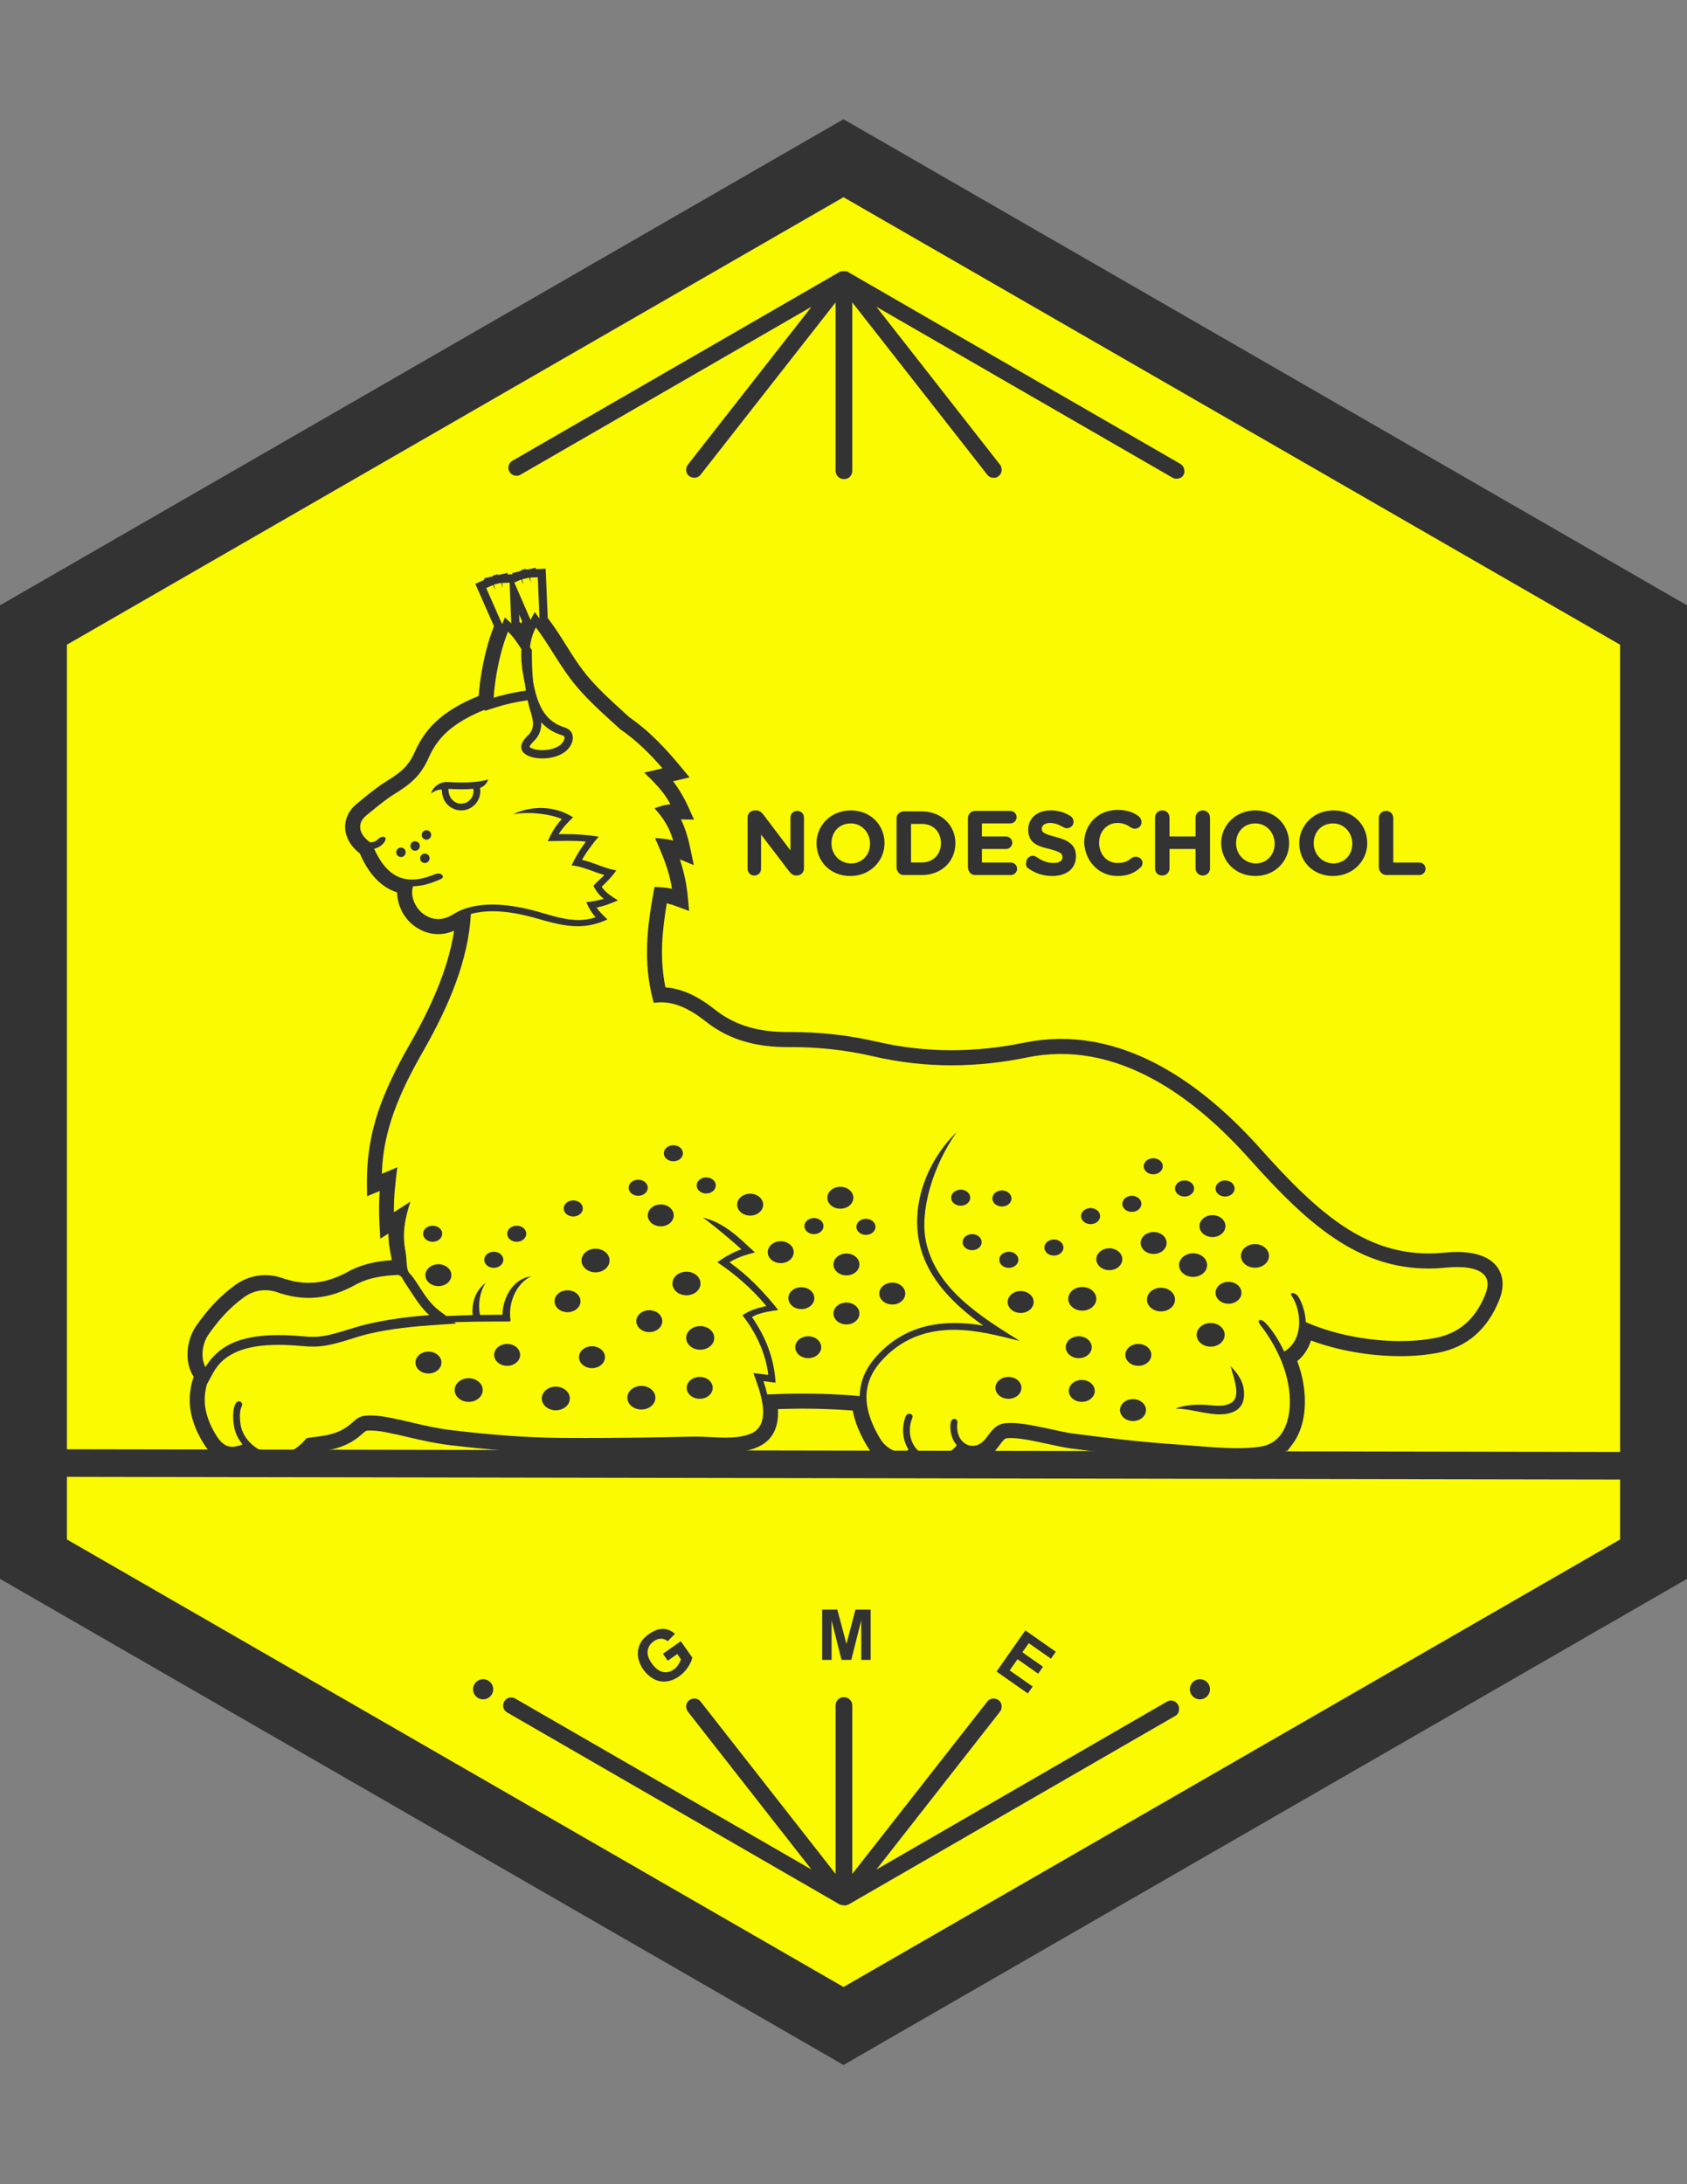 <?xml version="1.0" encoding="utf-8"?>
<!-- Generator: Adobe Illustrator 16.0.0, SVG Export Plug-In . SVG Version: 6.00 Build 0)  -->
<!DOCTYPE svg PUBLIC "-//W3C//DTD SVG 1.1//EN" "http://www.w3.org/Graphics/SVG/1.1/DTD/svg11.dtd">
<svg version="1.1" id="Слой_1" xmlns="http://www.w3.org/2000/svg" xmlns:xlink="http://www.w3.org/1999/xlink" x="0px" y="0px"
	 width="612px" height="792px" viewBox="0 0 612 792" enable-background="new 0 0 612 792" xml:space="preserve">
<rect x="0" y="0" width="612" height="792" fill="#808080" stroke="none"/>
<polygon id="background" fill="#FAFA00" points="10.656,225.312 305.841,54.817 600.865,225.312 600.865,566.143 305.841,736.479 
	10.656,566.143 "/>
<g id="foreground">
	<path fill="#333333" d="M305.999,71.506l281.725,162.268v324.443l-281.725,162.27L24.281,558.217V233.773L305.999,71.506
		L305.999,71.506z M305.999,43.233L-0.219,219.614v352.765l306.218,176.389l306.22-176.389V219.614L305.999,43.233z"/>
	<path id="top-stripes_2_" fill="#333333" d="M428.145,168.17L307.431,98.509l0,0c-0.159-0.158-0.317-0.158-0.478-0.158l0,0l0,0
		h-0.158h-0.159c-0.159,0-0.318,0-0.479,0c0,0,0,0-0.158,0h-0.158c-0.159,0-0.479,0-0.638,0l0,0l0,0l0,0
		c-0.158,0-0.316,0.158-0.477,0.158l0,0l-118.806,68.549c-1.433,0.796-1.908,2.545-1.113,3.977s2.704,1.908,3.977,1.113
		l105.604-60.914l-44.851,57.256c-0.954,1.272-0.795,3.181,0.478,4.135c1.272,0.955,3.181,0.796,4.135-0.477l48.985-62.504v61.071
		c0,1.592,1.271,3.021,3.021,3.021c1.75,0,3.022-1.271,3.022-3.021v-61.071l48.984,62.504c0.637,0.795,1.433,1.113,2.387,1.113
		c0.636,0,1.271-0.159,1.749-0.638c1.271-0.954,1.432-2.861,0.478-4.135l-44.851-57.256L425.44,173.26
		c0.477,0.317,0.954,0.317,1.432,0.317c0.954,0,2.067-0.478,2.544-1.432C430.054,170.874,429.575,168.966,428.145,168.17z"/>
	<path id="bottom-stripes_2_" fill="#333333" d="M427.35,618.105c-0.795-1.432-2.703-1.909-3.977-1.113l-105.445,60.913
		l44.851-57.256c0.954-1.271,0.795-3.181-0.478-4.135c-1.273-0.954-3.182-0.795-4.136,0.477l-48.984,62.505v-61.072
		c0-1.59-1.272-3.021-3.022-3.021c-1.749,0-3.021,1.272-3.021,3.021v61.072l-48.985-62.504c-0.953-1.271-2.862-1.432-4.135-0.478
		c-1.271,0.954-1.432,2.862-0.478,4.135l44.851,57.256L186.877,615.88c-1.433-0.797-3.182-0.318-3.977,1.112
		c-0.796,1.432-0.317,3.182,1.113,3.977l120.714,69.661c0,0,0,0,0.159,0c0.158,0,0.158,0.158,0.316,0.158c0,0,0,0,0.159,0
		c0,0,0,0,0.159,0h0.159c0.158,0,0.477,0.159,0.636,0.159l0,0l0,0l0,0l0,0c0.318,0,0.479,0,0.637-0.159h0.159h0.158
		c0.159,0,0.159-0.158,0.318-0.158c0,0,0,0,0.158,0l118.807-68.549C427.668,621.445,428.145,619.536,427.35,618.105z"/>
	<circle id="bottom-dot-right_2_" fill="#333333" cx="435.302" cy="612.538" r="3.658"/>
	<circle id="bottom-dot-left_2_" fill="#333333" cx="175.266" cy="612.538" r="3.658"/>
	<g id="nodeschool-banner_2_">
		<path fill="#333333" d="M273.641,317.47c1.4,0,2.449-1.051,2.449-2.449V302.6l10.146,13.297c0.699,0.874,1.399,1.573,2.624,1.573
			h0.176c1.398,0,2.624-1.051,2.624-2.623v-18.37c0-1.4-1.051-2.449-2.449-2.449c-1.399,0-2.449,1.049-2.449,2.449v11.896
			l-9.797-12.945c-0.699-0.874-1.399-1.575-2.624-1.575h-0.524c-1.399,0-2.625,1.05-2.625,2.625v18.37
			C271.192,316.421,272.24,317.47,273.641,317.47L273.641,317.47z"/>
		<path fill="#333333" d="M308.454,317.645c7.173,0,12.423-5.422,12.423-11.896l0,0c0-6.647-5.074-11.896-12.246-11.896
			c-7.174,0-12.422,5.424-12.422,11.896l0,0C296.209,312.397,301.282,317.645,308.454,317.645z M301.632,305.75
			c0-4.023,2.8-7.174,6.999-7.174c4.022,0,6.997,3.325,6.997,7.349l0,0c0,4.023-2.799,7.174-6.997,7.174
			C304.432,312.923,301.632,309.774,301.632,305.75L301.632,305.75z"/>
		<path fill="#333333" d="M327.874,317.297h6.474c7.349,0,12.247-5.072,12.247-11.547l0,0c0-6.474-5.074-11.547-12.247-11.547
			h-6.474c-1.398,0-2.624,1.05-2.624,2.624v17.846C325.425,316.246,326.476,317.297,327.874,317.297z M330.497,298.751h3.851
			c4.199,0,6.998,2.801,6.998,6.999l0,0c0,4.024-2.799,6.997-6.998,6.997h-3.851V298.751z"/>
		<path fill="#333333" d="M353.767,317.297h12.947c1.225,0,2.272-1.051,2.272-2.274c0-1.225-1.049-2.274-2.272-2.274h-10.498v-4.897
			h8.748c1.225,0,2.272-1.05,2.272-2.273s-1.049-2.273-2.272-2.273h-8.748v-4.726h10.321c1.226,0,2.274-1.05,2.274-2.273
			c0-1.225-1.05-2.273-2.274-2.273h-12.771c-1.399,0-2.624,1.049-2.624,2.624v18.021
			C351.318,316.246,352.366,317.297,353.767,317.297L353.767,317.297z"/>
		<path fill="#333333" d="M373.012,314.847c2.624,1.924,5.598,2.798,8.747,2.798c5.073,0,8.571-2.624,8.571-7.172l0,0
			c0-4.024-2.624-5.773-7.348-6.998c-4.023-1.052-5.073-1.574-5.073-2.976l0,0c0-1.049,1.05-2.099,2.975-2.099
			c1.573,0,3.148,0.523,4.897,1.573c0.351,0.176,0.875,0.351,1.226,0.351c1.398,0,2.449-1.05,2.449-2.273
			c0-1.05-0.524-1.75-1.051-2.1c-2.099-1.398-4.548-2.101-7.348-2.101c-4.725,0-8.047,2.8-8.047,6.999l0,0
			c0,4.548,2.974,5.947,7.697,6.997c3.85,1.05,4.724,1.574,4.724,2.975l0,0c0,1.4-1.226,2.1-3.324,2.1
			c-2.273,0-4.198-0.875-5.948-2.1c-0.349-0.175-0.874-0.525-1.398-0.525c-1.398,0-2.449,1.051-2.449,2.274
			C371.962,313.797,372.487,314.497,373.012,314.847L373.012,314.847z"/>
		<path fill="#333333" d="M405.377,317.645c3.674,0,6.122-1.049,8.222-2.974c0.524-0.351,0.875-1.051,0.875-1.75
			c0-1.225-1.05-2.273-2.449-2.273c-0.524,0-1.05,0.175-1.574,0.523c-1.398,1.226-2.799,1.75-5.072,1.75
			c-4.024,0-6.648-3.323-6.648-7.348l0,0c0-4.023,2.8-7.173,6.648-7.173c1.749,0,3.322,0.523,4.724,1.573
			c0.35,0.176,0.874,0.524,1.574,0.524c1.398,0,2.448-1.049,2.448-2.449c0-0.873-0.524-1.573-1.05-2.099
			c-1.925-1.398-4.197-2.274-7.697-2.274c-7.174,0-12.071,5.424-12.071,11.896l0,0C393.656,312.397,398.729,317.645,405.377,317.645
			z"/>
		<path fill="#333333" d="M421.647,317.47c1.4,0,2.625-1.051,2.625-2.623v-6.999h9.446v6.999c0,1.397,1.05,2.623,2.624,2.623
			c1.399,0,2.625-1.051,2.625-2.623v-18.37c0-1.4-1.051-2.625-2.625-2.625c-1.399,0-2.624,1.05-2.624,2.625v6.823h-9.446v-6.823
			c0-1.4-1.05-2.625-2.625-2.625c-1.399,0-2.624,1.05-2.624,2.625v18.37C419.023,316.421,420.073,317.47,421.647,317.47z"/>
		<path fill="#333333" d="M455.411,317.645c7.173,0,12.246-5.422,12.246-11.896l0,0c0-6.647-5.073-11.896-12.246-11.896
			s-12.422,5.424-12.422,11.896l0,0C443.165,312.397,448.24,317.645,455.411,317.645z M448.413,305.75
			c0-4.023,2.8-7.174,6.998-7.174c4.023,0,6.997,3.325,6.997,7.349l0,0c0,4.023-2.798,7.174-6.997,7.174
			C451.388,312.923,448.413,309.774,448.413,305.75L448.413,305.75z"/>
		<path fill="#333333" d="M483.577,317.645c7.173,0,12.422-5.422,12.422-11.896l0,0c0-6.647-5.073-11.896-12.247-11.896
			c-7.173,0-12.421,5.424-12.421,11.896l0,0C471.331,312.397,476.406,317.645,483.577,317.645z M476.579,305.75
			c0-4.023,2.801-7.174,6.998-7.174c4.023,0,6.998,3.325,6.998,7.349l0,0c0,4.023-2.799,7.174-6.998,7.174
			C479.555,312.923,476.579,309.774,476.579,305.75L476.579,305.75z"/>
		<path fill="#333333" d="M502.996,317.297h11.897c1.226,0,2.275-1.051,2.275-2.274c0-1.225-1.051-2.274-2.275-2.274h-9.447v-16.095
			c0-1.399-1.049-2.624-2.624-2.624c-1.398,0-2.624,1.049-2.624,2.624v18.021C500.372,316.246,501.598,317.297,502.996,317.297
			L502.996,317.297z"/>
	</g>
	
		<line id="line_2_" fill="none" stroke="#333333" stroke-width="10" stroke-miterlimit="10" x1="16.935" y1="530.5" x2="593.276" y2="531.5"/>
	<g id="cat_3_" transform="matrix(0.386,0,0,0.387,1.858,-8.722)">
		<path fill="#333333" d="M1174.657,1188.203c7.27,0,13.17,4.965,13.17,11.07c0,6.127-5.9,11.068-13.17,11.068
			c-7.297,0-13.195-4.94-13.195-11.068C1161.462,1193.169,1167.359,1188.203,1174.657,1188.203z"/>
		<path fill="#333333" d="M1126.166,1346.046c-8.617-1.475-17.258-3.7-26.057-3.675c7.219-3.438,20.364-4.241,29.991-3.412
			c8.073,0.697,16.687,1.99,23.106-2.665c8.177-5.923,1.395-23.019-1.552-33.88c5.562,6.052,10.633,11.949,12.187,20.38
			c2.277,12.543-2.304,19.733-9.781,22.706C1144.744,1349.226,1135.351,1347.622,1126.166,1346.046z"/>
		<path fill="#333333" d="M1149.765,1223.583c6.754,0,12.212,4.604,12.212,10.267c0,5.665-5.458,10.242-12.212,10.242
			c-6.726,0-12.187-4.577-12.187-10.242C1137.578,1228.187,1143.038,1223.583,1149.765,1223.583z"/>
		<path fill="#333333" d="M1146.53,1128.59c4.968,0,8.978,3.387,8.978,7.552c0,4.162-4.01,7.527-8.978,7.527
			c-4.943,0-8.953-3.364-8.953-7.527C1137.578,1131.977,1141.588,1128.59,1146.53,1128.59z"/>
		<path fill="#333333" d="M1134.705,1161.098c6.729,0,12.187,4.604,12.187,10.269c0,5.662-5.458,10.267-12.187,10.267
			c-6.752,0-12.212-4.604-12.212-10.267C1122.492,1165.702,1127.953,1161.098,1134.705,1161.098z"/>
		<path fill="#333333" d="M1132.999,1262.17c7.27,0,13.17,4.965,13.17,11.07c0,6.13-5.9,11.07-13.17,11.07
			c-7.272,0-13.172-4.94-13.172-11.07C1119.827,1267.136,1125.727,1262.17,1132.999,1262.17z"/>
		<path fill="#333333" d="M1116.489,1196.816c7.272,0,13.172,4.965,13.172,11.068c0,6.13-5.9,11.07-13.172,11.07
			c-7.27,0-13.195-4.94-13.195-11.07C1103.293,1201.781,1109.219,1196.816,1116.489,1196.816z"/>
		<path fill="#333333" d="M1108.468,1128.59c4.968,0,8.978,3.387,8.978,7.552c0,4.162-4.01,7.527-8.978,7.527
			c-4.943,0-8.953-3.364-8.953-7.527C1099.516,1131.977,1103.526,1128.59,1108.468,1128.59z"/>
		<path fill="#333333" d="M1086.32,1229.117c7.27,0,13.17,4.968,13.17,11.095c0,6.104-5.9,11.07-13.17,11.07
			c-7.272,0-13.198-4.966-13.198-11.07C1073.123,1234.085,1079.048,1229.117,1086.32,1229.117z"/>
		<path fill="#333333" d="M1079.384,1176.901c6.754,0,12.215,4.604,12.215,10.267c0,5.665-5.461,10.267-12.215,10.267
			c-6.727,0-12.187-4.602-12.187-10.267C1067.197,1181.505,1072.658,1176.901,1079.384,1176.901z"/>
		<path fill="#333333" d="M1079.023,1107.768c4.968,0,8.978,3.389,8.978,7.552c0,4.14-4.01,7.527-8.978,7.527
			c-4.943,0-8.953-3.387-8.953-7.527C1070.07,1111.157,1074.08,1107.768,1079.023,1107.768z"/>
		<path fill="#333333" d="M1065.024,1281.75c6.754,0,12.212,4.604,12.212,10.267c0,5.665-5.458,10.242-12.212,10.242
			c-6.729,0-12.187-4.577-12.187-10.242C1052.837,1286.354,1058.297,1281.75,1065.024,1281.75z"/>
		<path fill="#333333" d="M1060.003,1333.475c6.754,0,12.215,4.577,12.215,10.242c0,5.663-5.46,10.267-12.215,10.267
			c-6.752,0-12.212-4.604-12.212-10.267C1047.791,1338.052,1053.251,1333.475,1060.003,1333.475z"/>
		<path fill="#333333" d="M1058.944,1142.943c4.94,0,8.953,3.387,8.953,7.552c0,4.165-4.013,7.552-8.953,7.552
			c-4.968,0-8.98-3.387-8.98-7.552C1049.964,1146.33,1053.977,1142.943,1058.944,1142.943z"/>
		<path fill="#333333" d="M1037.752,1192.133c6.754,0,12.212,4.604,12.212,10.269c0,5.637-5.458,10.242-12.212,10.242
			c-6.726,0-12.212-4.604-12.212-10.242C1025.539,1196.738,1031.025,1192.133,1037.752,1192.133z"/>
		<path fill="#333333" d="M1020.157,1154.453c4.943,0,8.953,3.387,8.953,7.552c0,4.162-4.01,7.526-8.953,7.526
			c-4.968,0-8.978-3.364-8.978-7.526C1011.179,1157.839,1015.189,1154.453,1020.157,1154.453z"/>
		<path fill="#333333" d="M1012.341,1228.42c7.298,0,13.198,4.965,13.198,11.07c0,6.102-5.9,11.068-13.198,11.068
			c-7.27,0-13.17-4.963-13.17-11.068C999.171,1233.385,1005.072,1228.42,1012.341,1228.42z"/>
		<path fill="#333333" d="M1011.877,1315.5c6.754,0,12.212,4.604,12.212,10.267c0,5.665-5.458,10.242-12.212,10.242
			c-6.727,0-12.187-4.577-12.187-10.242C999.689,1320.104,1005.15,1315.5,1011.877,1315.5z"/>
		<path fill="#333333" d="M1009.003,1274.584c6.754,0,12.215,4.579,12.215,10.242c0,5.665-5.461,10.27-12.215,10.27
			c-6.727,0-12.187-4.604-12.187-10.27C996.816,1279.163,1002.277,1274.584,1009.003,1274.584z"/>
		<path fill="#333333" d="M985.665,1183.884c4.968,0,8.978,3.387,8.978,7.552c0,4.162-4.01,7.527-8.978,7.527
			c-4.943,0-8.978-3.364-8.978-7.527C976.688,1187.271,980.723,1183.884,985.665,1183.884z"/>
		<path fill="#333333" d="M954.433,1232.221c6.754,0,12.215,4.579,12.215,10.242c0,5.665-5.461,10.27-12.215,10.27
			c-6.752,0-12.212-4.602-12.212-10.27C942.221,1236.8,947.682,1232.221,954.433,1232.221z"/>
		<path fill="#333333" d="M942.946,1312.656c6.752,0,12.212,4.576,12.212,10.242c0,5.663-5.461,10.267-12.212,10.267
			c-6.754,0-12.215-4.604-12.215-10.267C930.732,1317.233,936.192,1312.656,942.946,1312.656z"/>
		<path fill="#333333" d="M943.308,1195.366c4.943,0,8.978,3.39,8.978,7.552c0,4.165-4.035,7.552-8.978,7.552
			c-4.968,0-8.978-3.387-8.978-7.552C934.33,1198.756,938.34,1195.366,943.308,1195.366z"/>
		<path fill="#333333" d="M936.839,1137.925c4.968,0,8.978,3.389,8.978,7.552c0,4.165-4.01,7.526-8.978,7.526
			c-4.97,0-8.978-3.362-8.978-7.526C927.861,1141.314,931.871,1137.925,936.839,1137.925z"/>
		<path fill="#333333" d="M908.841,1178.866c4.943,0,8.953,3.362,8.953,7.527c0,4.19-4.01,7.552-8.953,7.552
			c-4.968,0-8.978-3.362-8.978-7.552C899.863,1182.228,903.874,1178.866,908.841,1178.866z"/>
		<path fill="#333333" d="M898.052,1137.202c4.968,0,8.98,3.387,8.98,7.552c0,4.162-4.013,7.524-8.98,7.524
			c-4.945,0-8.978-3.362-8.978-7.524C889.074,1140.589,893.109,1137.202,898.052,1137.202z"/>
		<path fill="#333333" d="M833.778,1224.308c6.754,0,12.212,4.577,12.212,10.242c0,5.69-5.458,10.267-12.212,10.267
			c-6.726,0-12.212-4.577-12.212-10.267C821.566,1228.884,827.052,1224.308,833.778,1224.308z"/>
		<path fill="#333333" d="M809.015,1164.512c4.943,0,8.98,3.362,8.98,7.526c0,4.162-4.038,7.552-8.98,7.552
			c-4.968,0-8.978-3.389-8.978-7.552C800.037,1167.874,804.047,1164.512,809.015,1164.512z"/>
		<path fill="#333333" d="M790.698,1197.023c6.727,0,12.212,4.576,12.212,10.242c0,5.663-5.486,10.267-12.212,10.267
			c-6.754,0-12.215-4.604-12.215-10.267C778.483,1201.599,783.944,1197.023,790.698,1197.023z"/>
		<path fill="#333333" d="M790.698,1242.98c6.727,0,12.212,4.604,12.212,10.242c0,5.69-5.486,10.267-12.212,10.267
			c-6.754,0-12.215-4.577-12.215-10.267C778.483,1247.584,783.944,1242.98,790.698,1242.98z"/>
		<path fill="#333333" d="M784.952,1134.538c6.754,0,12.215,4.604,12.215,10.267c0,5.665-5.461,10.242-12.215,10.242
			c-6.754,0-12.212-4.577-12.212-10.242C772.74,1139.142,778.198,1134.538,784.952,1134.538z"/>
		<path fill="#333333" d="M760.164,1163.787c4.968,0,8.978,3.362,8.978,7.526c0,4.19-4.01,7.552-8.978,7.552
			c-4.943,0-8.978-3.362-8.978-7.552C751.186,1167.149,755.224,1163.787,760.164,1163.787z"/>
		<path fill="#333333" d="M754.781,1274.584c6.754,0,12.212,4.579,12.212,10.242c0,5.665-5.458,10.27-12.212,10.27
			c-6.727,0-12.212-4.604-12.212-10.27C742.569,1279.163,748.055,1274.584,754.781,1274.584z"/>
		<path fill="#333333" d="M748.313,1228.627c6.754,0,12.212,4.577,12.212,10.242s-5.458,10.267-12.212,10.267
			c-6.727,0-12.212-4.602-12.212-10.267S741.586,1228.627,748.313,1228.627z"/>
		<path fill="#333333" d="M728.932,1185.539c6.754,0,12.215,4.579,12.215,10.242c0,5.665-5.458,10.267-12.215,10.267
			c-6.752,0-12.212-4.602-12.212-10.267C716.719,1190.118,722.18,1185.539,728.932,1185.539z"/>
		<path fill="#333333" d="M700.211,1141.003c6.727,0,12.212,4.604,12.212,10.267c0,5.665-5.486,10.242-12.212,10.242
			c-6.754,0-12.212-4.577-12.212-10.242C687.999,1145.608,693.459,1141.003,700.211,1141.003z"/>
		<path fill="#333333" d="M658.915,1125.718c4.968,0,8.978,3.387,8.978,7.552s-4.01,7.526-8.978,7.526
			c-4.968,0-8.978-3.362-8.978-7.526C649.937,1129.107,653.947,1125.718,658.915,1125.718z"/>
		<path fill="#333333" d="M653.275,1265.042c7.27,0,13.17,4.966,13.17,11.07c0,6.127-5.9,11.068-13.17,11.068
			c-7.298,0-13.198-4.94-13.198-11.068C640.077,1270.008,645.977,1265.042,653.275,1265.042z"/>
		<path fill="#333333" d="M652.807,1312.656c6.754,0,12.215,4.576,12.215,10.242c0,5.663-5.461,10.267-12.215,10.267
			c-6.752,0-12.212-4.604-12.212-10.267C640.595,1317.233,646.056,1312.656,652.807,1312.656z"/>
		<path fill="#333333" d="M640.337,1214.066c7.295,0,13.198,4.94,13.198,11.07c0,6.102-5.9,11.068-13.198,11.068
			c-7.272,0-13.17-4.966-13.17-11.068C627.167,1219.006,633.065,1214.066,640.337,1214.066z"/>
		<path fill="#333333" d="M628.019,1095.561c4.97,0,8.98,3.362,8.98,7.552c0,4.165-4.01,7.526-8.98,7.526
			c-4.94,0-8.953-3.362-8.953-7.526C619.066,1098.923,623.079,1095.561,628.019,1095.561z"/>
		<path fill="#333333" d="M616.196,1151.063c6.727,0,12.187,4.579,12.187,10.242c0,5.665-5.461,10.267-12.187,10.267
			c-6.754,0-12.215-4.602-12.215-10.267C603.981,1155.642,609.441,1151.063,616.196,1151.063z"/>
		<path fill="#333333" d="M605.406,1250.171c6.754,0,12.212,4.576,12.212,10.242c0,5.663-5.458,10.267-12.212,10.267
			c-6.729,0-12.215-4.604-12.215-10.267C593.191,1254.747,598.677,1250.171,605.406,1250.171z"/>
		<path fill="#333333" d="M597.98,1321.062c7.27,0,13.17,4.965,13.17,11.067c0,6.132-5.9,11.07-13.17,11.07
			c-7.298,0-13.198-4.938-13.198-11.07C584.782,1326.027,590.682,1321.062,597.98,1321.062z"/>
		<path fill="#333333" d="M595.003,1127.89c4.945,0,8.978,3.362,8.978,7.527s-4.033,7.552-8.978,7.552
			c-4.968,0-8.978-3.387-8.978-7.552S590.035,1127.89,595.003,1127.89z"/>
		<path fill="#333333" d="M554.871,1192.522c7.298,0,13.198,4.94,13.198,11.07c0,6.102-5.9,11.067-13.198,11.067
			c-7.27,0-13.17-4.965-13.17-11.067C541.701,1197.462,547.602,1192.522,554.871,1192.522z"/>
		<path fill="#333333" d="M551.533,1283.922c6.754,0,12.215,4.579,12.215,10.242c0,5.665-5.461,10.267-12.215,10.267
			c-6.727,0-12.187-4.602-12.187-10.267C539.346,1288.501,544.807,1283.922,551.533,1283.922z"/>
		<path fill="#333333" d="M533.964,1147.262c4.943,0,8.978,3.387,8.978,7.552s-4.035,7.527-8.978,7.527
			c-4.968,0-8.978-3.362-8.978-7.527C524.986,1150.651,528.996,1147.262,533.964,1147.262z"/>
		<path fill="#333333" d="M528.557,1231.499c6.754,0,12.212,4.576,12.212,10.242c0,5.663-5.458,10.267-12.212,10.267
			c-6.729,0-12.187-4.602-12.187-10.267S521.828,1231.499,528.557,1231.499z"/>
		<path fill="#333333" d="M517.535,1321.784c7.295,0,13.195,4.94,13.195,11.07c0,6.105-5.898,11.07-13.195,11.07
			c-7.272,0-13.172-4.965-13.172-11.07C504.362,1326.724,510.262,1321.784,517.535,1321.784z"/>
		<path fill="#333333" d="M480.817,1170.978c4.943,0,8.98,3.362,8.98,7.527c0,4.162-4.038,7.552-8.98,7.552
			c-4.968,0-8.978-3.389-8.978-7.552C471.839,1174.34,475.849,1170.978,480.817,1170.978z"/>
		<path fill="#333333" d="M471.839,1281.75c6.727,0,12.187,4.604,12.187,10.267c0,5.665-5.461,10.242-12.187,10.242
			c-6.754,0-12.212-4.577-12.212-10.242C459.627,1286.354,465.085,1281.75,471.839,1281.75z"/>
		<path fill="#333333" d="M459.263,1195.366c4.968,0,8.978,3.39,8.978,7.552c0,4.165-4.01,7.552-8.978,7.552
			s-8.978-3.387-8.978-7.552C450.285,1198.756,454.295,1195.366,459.263,1195.366z"/>
		<path fill="#333333" d="M435.664,1313.871c7.272,0,13.198,4.965,13.198,11.07c0,6.13-5.926,11.095-13.198,11.095
			c-7.27,0-13.17-4.965-13.17-11.095C422.494,1318.837,428.395,1313.871,435.664,1313.871z"/>
		<path fill="#333333" d="M440.038,761.593c-7.763,0.725-15.629,0.543-23.366,0.076c-0.104,3.647,1.036,7.218,3.184,9.802
			c2.484,3,6.39,4.422,10.115,3.96C436.7,774.628,441.279,768.084,440.038,761.593z M410.36,762.315
			c-3.752-0.129-7.09,1.578-10.145,3.647c2.072-6.698,8.98-11.146,15.707-10.706c7.765,0.465,15.603,0.725,23.366,0.104
			c5.021-0.414,10.403-1.19,14.595-2.432c-0.983,3.7-4.063,6.726-7.555,7.862c1.008,5.69-0.882,11.689-4.996,15.803h-0.025
			c-2.949,2.947-6.906,4.887-11.333,5.223c-5.021,0.361-10.115-1.422-13.817-4.965C411.73,772.635,410.722,767.826,410.36,762.315z"
			/>
		<path fill="#333333" d="M407.202,1207.083c6.729,0,12.215,4.576,12.215,10.242c0,5.668-5.486,10.267-12.215,10.267
			c-6.752,0-12.212-4.602-12.212-10.267S400.45,1207.083,407.202,1207.083z"/>
		<path fill="#333333" d="M401.82,1170.978c4.943,0,8.98,3.362,8.98,7.527c0,4.162-4.038,7.552-8.98,7.552
			c-4.968,0-8.978-3.389-8.978-7.552C392.842,1174.34,396.852,1170.978,401.82,1170.978z"/>
		<path fill="#333333" d="M397.863,1288.94c6.727,0,12.212,4.602,12.212,10.267c0,5.662-5.486,10.242-12.212,10.242
			c-6.754,0-12.215-4.579-12.215-10.242C385.648,1293.542,391.108,1288.94,397.863,1288.94z"/>
		<path fill="#333333" d="M395.947,800.413c2.459,0,4.45,1.965,4.45,4.425c0,2.455-1.991,4.448-4.45,4.448
			c-2.433,0-4.425-1.993-4.425-4.448C391.523,802.378,393.514,800.413,395.947,800.413z"/>
		<path fill="#333333" d="M394.472,822.293c2.459,0,4.45,1.993,4.45,4.45c0,2.43-1.991,4.42-4.45,4.42
			c-2.431,0-4.425-1.99-4.425-4.42C390.047,824.285,392.041,822.293,394.472,822.293z"/>
		<path fill="#333333" d="M385.337,810.758c2.433,0,4.427,1.993,4.427,4.425c0,2.455-1.991,4.448-4.427,4.448
			c-2.456,0-4.45-1.993-4.45-4.448C380.887,812.748,382.881,810.758,385.337,810.758z"/>
		<path fill="#333333" d="M372.038,816.681c2.459,0,4.427,1.99,4.427,4.42c0,2.46-1.968,4.45-4.427,4.45
			c-2.459,0-4.45-1.99-4.45-4.45C367.588,818.671,369.579,816.681,372.038,816.681z"/>
		<g>
			<path fill="#333333" d="M500.612,563.43l1.733,41.148c12.705,15.543,21.943,34.14,34.105,50.226
				c6.519,8.638,13.92,16.475,21.655,23.976c7.737,7.499,15.864,14.664,23.805,21.931c18.32,12.596,33.302,28.553,47.404,45.546
				l-15.886,3.751c9.574,9.671,16.354,20.198,21.915,32.508c-2.085-0.034-4.191-0.111-6.294-0.111c-2.542,0-5.081,0.112-7.573,0.551
				c8.72,11.123,12.366,23.898,15.189,37.426c-5.15-2.122-10.171-4.268-15.682-5.276c6.987,16.139,11.439,31.914,13.016,49.422
				c-6.133-2.276-11.823-3.905-18.449-4.319c-2.845,15.442-5.175,30.985-5.797,46.735c-0.596,15.775,0.518,31.864,4.607,48.415
				c0.747-0.033,1.493-0.049,2.238-0.049c6.91,0,13.712,1.402,20.557,4.111c8.306,3.258,16.637,8.431,25.281,15.26
				c11.151,8.817,23.131,14.482,35.5,17.948c12.08,3.363,24.55,4.633,37.034,4.633c0.378,0,0.754-0.001,1.132-0.004
				c0.733-0.004,1.466-0.006,2.198-0.006c12.874,0,25.722,0.653,38.502,2.024c13.534,1.447,27.068,3.672,40.546,6.802
				c24.427,5.64,48.336,8.251,71.957,8.277c23.626,0,46.992-2.586,70.277-7.319c10.014-2.043,20.081-3.155,30.173-3.309
				c0.852-0.028,1.678-0.028,2.532-0.028c9.238,0,18.502,0.778,27.74,2.354c51.775,8.741,103.707,41.823,154.032,98.022
				c28.955,32.354,55.735,59.227,84.432,77.046c24.167,15.005,49.776,23.59,79.328,23.59c5.188,0,10.497-0.265,15.942-0.806
				c3.73-0.369,7.333-0.558,10.762-0.558c8.349,0,15.682,1.119,21.402,3.483c3.828,1.551,6.959,3.698,9.314,6.413
				c2.38,2.847,3.881,6.233,4.27,10.242c0.44,4.296-0.414,9.234-2.744,14.871c-5.097,12.389-11.851,22.14-20.286,29.432
				c-8.488,7.319-18.605,12.106-30.403,14.457h-0.023c-5.542,1.116-11.336,1.915-17.314,2.46
				c-5.584,0.493-11.426,0.728-17.418,0.728c-0.308,0-0.617,0-0.927-0.003c-30.403-0.104-63.187-6.544-88.541-17.432
				c-1.526,10.605-6.732,21.88-16.978,26.613c3.495,8.613,6.315,17.225,7.737,26.459c1.448,9.259,1.579,18.465,0.258,26.896
				c-1.37,8.613-4.268,16.397-8.849,22.58l-0.025-0.025c-5.329,7.163-12.882,12.128-22.949,13.707
				c-7.376,1.134-15.31,1.561-23.457,1.561c-13.228,0-27.025-1.126-39.962-2.182c-5.668-0.465-11.151-0.932-16.043-1.243h-0.053
				c-16.455-1.058-32.938-2.586-49.395-4.37c-16.326-1.786-32.811-3.829-49.342-5.976c-5.488-0.722-12.551-2.248-20.159-3.905
				c-12.854-2.793-27.416-5.961-37.494-5.961c-2.335,0-4.43,0.172-6.206,0.556h-0.03c-2.302,0.493-4.217,1.834-5.951,3.647
				c-7.09,7.345-8.824,15.566-21.529,17.122c-0.735,0.086-1.471,0.129-2.203,0.129c-3.474,0-6.891-0.952-9.905-2.768
				c-5.925,7.14-13.17,10.631-19.742,12.002c-2.254,0.472-4.553,0.722-6.845,0.722c-4.334,0-8.642-0.889-12.584-2.819
				c-2.666-1.293-5.021-3-7.09-5.016c-3.068,2.622-7.063,3.718-11.055,3.718c-1.127,0-2.251-0.089-3.358-0.253
				c-9.21-1.397-17.13-7.734-21.812-15.571c-6.961-11.638-12.212-24.027-13.405-36.648c-17.769-1.611-35.611-2.339-53.452-2.339
				c-10.788,0-21.573,0.265-32.348,0.763c3.853,22.191-3.209,32.301-15.76,36.855c-7.687,2.806-16.089,3.538-24.642,3.538
				c-9.373,0-18.931-0.879-27.932-0.879c-0.949,0-1.89,0.008-2.825,0.03c-20.725,0.49-41.478,0.879-62.282,1.086
				c-12.558,0.126-25.121,0.194-37.681,0.194c-8.192,0-16.382-0.03-24.574-0.091c-17.362-0.104-34.62-0.932-51.775-2.2
				c-17.258-1.293-34.492-3.076-51.697-5.094c-13.122-1.579-25.178-4.372-37.365-7.191h-0.025
				c-7.245-1.707-14.517-3.387-21.915-4.809c-4.349-0.828-8.748-1.397-13.145-1.632c-1.008-0.051-1.932-0.073-2.78-0.073
				c-7.121,0-9.011,1.73-12.617,4.988c-13.248,12.078-26.653,13.654-43.937,15.826c-8.048,9.34-17.18,13.992-26.211,15.285
				c-1.735,0.245-3.461,0.364-5.17,0.364c-4.053,0-8.011-0.662-11.778-1.864c-5.797-1.811-11.179-4.94-15.682-8.974
				c-4.79,2.114-9.602,3.708-14.417,3.708c-0.542,0-1.084-0.02-1.626-0.063c-6.416-0.513-12.521-3.905-18.059-12.462
				c-7.141-11.095-12.473-24.183-12.498-37.582c-0.025-7.888,1.862-16.139,4.735-23.355c-2.461-2.531-4.167-5.716-5.253-9.05
				c-3.209-9.908-1.397-23.279,5.357-32.846c4.708-6.701,9.754-13.192,15.472-19.294c5.746-6.155,12.162-11.921,19.563-17.198
				l0.025-0.025c1.605-1.139,3.234-2.147,4.864-2.975c1.655-0.879,3.363-1.629,5.071-2.225c4.384-1.566,8.927-2.331,13.443-2.331
				c4.572,0,9.117,0.783,13.44,2.306c9.284,3.233,18.336,4.887,27.342,4.887c2.239,0,4.474-0.104,6.71-0.308
				c11.255-1.036,22.537-4.733,34.181-11.148c13.352-7.395,28.541-9.517,43.573-10.06c2.226-4.422,1.319-9.027,0.182-14.924
				c-1.526-7.966-3.467-17.973-0.078-32.819l-10.272,6.544c-0.854-14.563-0.283-28.735,1.347-43.219l-13.145,5.483
				c-0.232-24.335,3.543-47.096,11.851-70.009c7.373-20.38,17.385-39.519,27.866-57.78c11.927-20.794,22.406-41.924,30.168-63.079
				c7.298-19.965,12.19-39.984,13.559-59.821c-2.431,1.008-4.685,2.147-6.729,3.44v0.025l-0.051,0.025
				c-5.668,3.544-11.565,5.433-17.466,5.433c-2.744,0-5.486-0.414-8.202-1.243c-3.52-1.061-6.805-2.819-9.781-5.016l-0.129-0.104
				h-0.025c-9.003-6.726-14.749-19.862-11.98-31.036c-2.198-0.285-4.374-0.778-6.469-1.475
				c-12.24-3.932-22.719-14.432-30.739-33.933c-2.949-2.094-5.435-4.422-7.376-6.827c-7.763-9.623-6.34-21.13,3.131-28.76
				c1.655-1.346,3.002-2.432,4.399-3.594c7.063-5.769,14.878-12.156,22.977-17.122c6.858-4.215,12.523-8.095,17.309-12.828
				c4.763-4.733,8.644-10.267,11.957-17.819s8.048-15.364,14.206-22.011c12.159-13.139,29.443-22.034,46.186-28.189
				c0.361-6.751,1.036-13.396,1.966-19.993c2.587-18.283,7.659-37.812,13.481-50.847l-15.783-35.716l6.416-2.819l2.072,4.705
				l-1.19-5.198l6.805-1.576l1.112,4.758l-0.182-4.655l6.989-0.26l1.602,40.244c4.427,3.645,7.944,8.56,11.204,13.214
				c2.019-5.483,4.192-11.095,7.558-16.887l-15.967-36.734l6.416-2.766l2.072,4.758l-1.137-5.019l6.805-1.551l1.137,4.89
				l-0.207-4.94L500.612,563.43 M498.506,554.459l-6.743,1.537l-2.462,0.091l-0.315-0.722l-1.864,0.803l-1.579,0.059l0.025,0.611
				l-2.801,1.207l-6.159,1.404l0.258,1.139l-0.062,0.026l-2.95,0.11l-1.493,0.056l-0.34-1.452l-7.536,1.745l-1.679,0.063
				l-0.289-0.657l-1.658,0.729l-1.764,0.066l0.027,0.697l-1.655,0.727l-7.341,1.701l0.317,1.385l-1.444,0.634l-7.119,3.128
				l3.142,7.11l14.422,32.638c-5.396,13.238-10.183,31.877-12.705,49.703c-0.756,5.354-1.318,10.503-1.706,15.612
				C425.94,682.197,411,691.734,400.574,703c-6.234,6.728-11.635,15.086-15.617,24.165c-2.745,6.26-6.025,11.163-10.321,15.432
				c-4.569,4.518-10.344,8.304-15.902,11.72c-8.519,5.224-16.623,11.843-23.773,17.682l-0.027,0.021l-0.076,0.063
				c-1.07,0.889-2.11,1.733-3.287,2.689l-1.047,0.851c-6.176,4.976-10.035,11.653-10.841,18.78
				c-0.814,7.198,1.519,14.61,6.567,20.868c2.001,2.48,4.378,4.799,7.087,6.914c8.417,19.438,20.083,31.668,34.696,36.362
				c0.13,0.044,0.26,0.086,0.392,0.129c0.063,11.68,6.022,23.917,15.785,31.21l2.067,1.544h0.152
				c3.253,2.134,6.648,3.742,10.123,4.789c3.415,1.042,6.936,1.573,10.444,1.573c5.021,0,10.023-1.052,14.939-3.136
				c-2.099,13.817-5.913,28.207-11.544,43.612c-7.028,19.152-16.715,39.398-29.611,61.882c-8.924,15.546-20.22,36.303-28.432,59
				c-8.528,23.519-12.556,47.308-12.313,72.722l0.11,11.527l10.642-4.44l1.263-0.528c-0.74,10.881-0.806,21.299-0.203,31.558
				l0.773,13.192l7.613-4.852c-0.063,7.711,1.112,13.843,2.071,18.852l0.001,0.003l0.039,0.205c0.473,2.45,0.826,4.362,0.963,5.903
				c-12.45,0.826-27.247,3.167-40.88,10.716c-10.763,5.93-20.95,9.272-31.13,10.209c-1.986,0.182-4.004,0.275-5.999,0.275
				c-8.071,0-16.179-1.457-24.788-4.455c-5.147-1.813-10.537-2.738-15.994-2.738c-5.488,0-10.891,0.937-16.057,2.786
				c-2,0.697-4.049,1.594-6.037,2.644c-1.893,0.967-3.837,2.155-5.78,3.536l-0.532,0.376l-0.037,0.038
				c-7.276,5.238-13.889,11.08-20.2,17.839c-5.395,5.759-10.681,12.346-16.149,20.13c-7.888,11.171-10.459,27.128-6.389,39.694
				c0.973,2.988,2.265,5.69,3.86,8.082c-1.952,5.87-3.746,13.563-3.72,21.958c0.025,13.394,4.773,27.836,13.732,41.755
				c6.383,9.86,14.444,15.237,23.969,15.998c0.763,0.061,1.503,0.089,2.245,0.089c4.783,0,9.255-1.162,13.093-2.558
				c4.489,3.296,9.492,5.847,14.69,7.471c4.598,1.467,9.354,2.218,14.094,2.218c2.087,0,4.193-0.149,6.256-0.439
				c10.725-1.536,20.675-6.92,28.948-15.629c16.588-2.106,31.075-4.425,45.344-17.432c3.094-2.796,3.279-2.963,7.386-2.963
				c0.732,0,1.529,0.02,2.399,0.063c3.842,0.207,7.914,0.712,12.072,1.505c7.392,1.419,14.719,3.119,21.587,4.738l0.879,0.207h0.04
				c11.931,2.758,24.149,5.551,37.324,7.135c19.794,2.321,36.324,3.95,52.044,5.127c18.914,1.399,36.022,2.124,52.309,2.223
				c8.015,0.061,16.303,0.091,24.62,0.091c12.18,0,24.883-0.066,37.758-0.195c19.034-0.189,39.44-0.546,62.388-1.089
				c0.872-0.02,1.754-0.028,2.642-0.028c4.272,0,8.666,0.205,13.318,0.424c4.767,0.225,9.697,0.455,14.615,0.455
				c7.004,0,17.456-0.414,27.304-4.008c15.569-5.65,22.876-17.988,21.783-36.731c8.02-0.278,15.948-0.417,23.661-0.417
				c15.95,0,31.61,0.601,46.645,1.788c1.994,10.57,6.459,21.567,13.549,33.42c6.219,10.411,16.43,17.612,27.31,19.261
				c1.519,0.227,3.035,0.341,4.523,0.341c3.75,0,7.25-0.692,10.373-2.031c1.405,0.962,2.868,1.816,4.384,2.551
				c4.867,2.382,10.249,3.597,15.972,3.597c2.797,0,5.635-0.301,8.44-0.889c5.496-1.147,13.039-3.874,20.013-10.302
				c2.595,0.813,5.304,1.235,8.04,1.235c1.031,0,2.075-0.061,3.1-0.182c12.579-1.538,17.754-8.519,21.91-14.129
				c1.397-1.882,2.714-3.662,4.308-5.312c0.541-0.566,1.268-1.23,1.875-1.417l0.162-0.035c1.162-0.25,2.699-0.379,4.564-0.379
				c9.226,0,23.336,3.066,35.78,5.769c7.358,1.604,14.906,3.248,20.859,4.031c19.333,2.51,35.06,4.415,49.511,5.996
				c18.35,1.988,34.618,3.427,49.741,4.4l0.248,0.015h0.056c4.061,0.26,8.531,0.629,13.256,1.02l2.401,0.197
				c13.291,1.083,27.032,2.208,40.597,2.208c9.349,0,17.408-0.541,24.637-1.652c8.47-1.326,15.942-4.809,22.011-10.199l0.655,0.649
				l5.367-7.183c5.193-7.006,8.65-15.748,10.277-25.979c1.438-9.178,1.352-19.036-0.255-29.311
				c-1.077-6.984-2.962-14.116-5.857-22.069c5.814-4.551,10.256-11.174,12.92-19.256c24.912,9.259,54.633,14.545,83.025,14.641
				l0.953,0.002c6.317,0,12.404-0.255,18.1-0.758c6.193-0.566,12.033-1.381,17.395-2.43h0.003l0.776-0.149
				c13.099-2.612,24.523-8.059,33.956-16.192c9.354-8.087,16.887-18.973,22.393-32.356c2.759-6.678,3.869-12.942,3.287-18.612
				c-0.523-5.397-2.555-10.264-6.037-14.427l-0.046-0.053l-0.046-0.053c-3.153-3.637-7.28-6.504-12.263-8.522
				c-6.486-2.68-14.684-4.051-24.316-4.051c-3.654,0-7.533,0.202-11.528,0.596c-5.132,0.51-10.236,0.768-15.179,0.768
				c-26.325,0-50.931-7.335-75.232-22.423c-29.789-18.495-57.372-47.278-82.742-75.626
				c-51.619-57.642-104.953-91.455-158.525-100.499c-9.574-1.634-19.346-2.463-29.034-2.463c-0.917,0-1.804,0.001-2.716,0.03
				c-10.469,0.163-21.082,1.328-31.54,3.463c-23.71,4.819-46.191,7.163-68.725,7.163c-23.48-0.025-47.103-2.743-70.211-8.077
				c-13.359-3.103-27.315-5.444-41.466-6.957c-12.787-1.373-26.019-2.068-39.328-2.068l-2.243,0.006l-1.088,0.004
				c-13.01,0-24.442-1.423-34.95-4.349c-12.32-3.451-23.042-8.869-32.767-16.557c-9.65-7.625-18.566-12.988-27.262-16.398
				c-6.552-2.594-12.943-4.083-19.408-4.515c-2.612-12.727-3.617-26.021-3.071-40.446c0.537-13.629,2.442-27.069,4.37-38.318
				c2.825,0.626,5.848,1.56,9.416,2.883l11.535,4.281l-1.103-12.251c-1.105-12.275-3.56-24.029-7.584-36.097l13.111,5.401
				l-2.992-14.338c-1.974-9.455-4.49-19.246-9.089-28.524c0.014,0,0.026,0,0.04,0l12.24,0.202l-5.039-11.153
				c-4.231-9.365-9.002-17.442-14.651-24.728l3.332-0.785l12.182-2.877l-7.991-9.629c-12.628-15.215-28.255-32.638-48.532-46.676
				c-2.112-1.93-4.236-3.854-6.363-5.779c-5.613-5.083-11.418-10.338-16.886-15.638c-8.764-8.5-15.395-15.835-20.862-23.078
				c-5.339-7.062-10.26-14.89-15.02-22.461c-5.469-8.701-11.111-17.675-17.634-25.96l-1.626-38.606l-0.326-7.715l-7.72,0.287
				l-1.52,0.057L498.506,554.459L498.506,554.459z M483.371,605.158l-0.273-6.884l2.775,6.384c-0.35,0.677-0.687,1.35-1.012,2.021
				C484.378,606.165,483.881,605.656,483.371,605.158L483.371,605.158z"/>
		</g>
		<g>
			<path fill="#333333" d="M498.833,610.393c5.847,7.734,11.05,15.907,16.248,24.08c5.228,8.198,10.456,16.397,16.303,24.156
				c13.352,17.665,30.143,32.071,46.421,46.917l0.154,0.154l0.182,0.129c14.903,10.216,27.945,22.941,39.667,36.597l-17.13,4.034
				c9.418,9.052,18.499,18.028,24.632,29.692c-5.382,0.285-10.039,1.864-15.007,3.751c8.359,9.027,14.206,18.261,17.544,30.311
				c-5.642-1.68-11.257-2.094-17.051-2.455c6.855,15.361,13.557,30.801,15.886,47.586c-5.382-1.293-10.896-1.523-16.379-1.783
				c-3.285,17.586-6.211,35.226-6.883,53.148c-0.675,17.175,0.647,34.708,5.458,52.84l0.7,2.612l2.691-0.258
				c1.474-0.151,2.943-0.226,4.411-0.226c6.054,0,12.07,1.27,18.152,3.663c7.712,3.054,15.55,7.89,23.649,14.303
				c11.904,9.388,24.609,15.439,37.754,19.114c12.685,3.545,25.758,4.865,38.797,4.865c0.368,0,0.735,0,1.102-0.003
				c0.743-0.004,1.485-0.006,2.229-0.006c12.583,0,25.165,0.629,37.746,1.971c13.301,1.422,26.575,3.622,39.823,6.698
				c24.864,5.741,49.238,8.406,73.355,8.406c0.116,0,0.227,0,0.344,0c23.998,0,47.664-2.634,71.227-7.423v-0.025
				c9.65-1.965,19.303-3,28.981-3.155c0.836-0.014,1.67-0.02,2.507-0.02c8.849,0,17.741,0.756,26.653,2.268
				c50.302,8.509,101.016,40.888,150.333,95.953c29.344,32.793,56.513,60.053,85.802,78.235
				c25.172,15.626,51.836,24.55,82.653,24.55c5.392,0,10.919-0.275,16.579-0.833c3.588-0.354,7.027-0.535,10.279-0.535
				c7.462,0,13.926,0.957,18.881,2.993c2.898,1.189,5.228,2.743,6.858,4.683c1.577,1.808,2.535,4.059,2.795,6.723
				c0.336,3.258-0.364,7.188-2.277,11.82c-4.71,11.457-10.893,20.43-18.58,27.053c-7.606,6.569-16.766,10.86-27.48,13.007v0.028
				h-0.025c-5.304,1.058-10.893,1.836-16.637,2.326c-5.847,0.518-11.8,0.75-17.776,0.75c-30.403-0.129-63.161-6.726-88.079-17.844
				c0.051-6.625-2.924-18.056-7.323-24.34c-1.155-1.662-3.629-2.925-5.145-2.925c-1.337,0-1.933,0.977-0.238,3.521
				c8.152,12.181,11.669,40.037-7.399,51.312l-0.131,0.078c-4.243-8.999-10.919-20.329-18.113-27.388
				c-1.463-1.432-3.073-2.109-4.235-2.109c-1.693,0-2.438,1.437-0.397,4.074c12.162,15.674,23.522,36.158,26.989,58.581
				c1.344,8.613,1.473,17.172,0.258,24.931c-1.215,7.605-3.725,14.406-7.684,19.733v0.028c-4.374,5.844-10.557,9.903-18.838,11.196
				c-6.951,1.079-14.504,1.485-22.32,1.485c-13.016,0-26.754-1.131-39.624-2.182c-5.46-0.439-10.764-0.879-16.121-1.215
				l-0.081-0.028c-16.379-1.058-32.758-2.558-49.135-4.344c-16.533-1.783-32.89-3.826-49.19-5.948
				c-5.018-0.647-12.03-2.172-19.639-3.829c-13.122-2.849-27.975-6.079-38.911-6.079c-2.757,0-5.263,0.207-7.432,0.674h-0.025
				c-3.727,0.803-6.676,2.819-9.238,5.458c-5.562,5.766-8.538,14.096-17.698,15.207c-0.513,0.061-1.021,0.091-1.524,0.091
				c-2.062,0-4.035-0.505-5.824-1.462c-2.302-1.19-4.296-3.104-5.797-5.587c-2.221-3.698-3.31-8.663-2.534-14.404
				c0.306-2.329-1.253-3.811-2.924-3.811c-1.594,0-3.292,1.351-3.57,4.612c-0.078,0.957-0.131,1.889-0.131,2.819
				c0,5.433,1.397,10.216,3.727,14.071c0.697,1.19,1.501,2.276,2.38,3.283c-4.889,5.872-10.815,8.744-16.172,9.88
				c-1.809,0.374-3.661,0.576-5.509,0.576c-3.383,0-6.754-0.674-9.835-2.18c-4.167-2.018-7.426-5.405-9.574-9.491
				c-2.226-4.19-3.287-9.156-3.052-14.25c0.154-3.569,0.955-7.191,2.456-10.656c0.705-1.649-0.978-3.513-2.949-3.513
				c-1.43,0-3.01,0.983-3.934,3.743c-1.137,3.364-1.759,6.776-1.913,10.138c-0.286,6.236,1.034,12.31,3.752,17.485
				c0.412,0.778,0.852,1.551,1.344,2.276c-1.89,1.697-4.442,2.316-6.959,2.316c-0.859,0-1.713-0.071-2.537-0.197
				c-7.323-1.109-13.584-6.309-17.312-12.515c-6.883-11.535-11.98-23.744-12.677-35.978c-0.672-11.997,2.924-24.181,13.299-35.945
				c14.8-16.76,32.24-25.35,51.078-28.48c6.009-1.005,11.975-1.442,17.903-1.442c20.902,0,41.357,5.42,61.714,10.418
				c-35.836-22.347-78.171-48.054-88.026-92.564c-6.34-28.606,6.08-70.916,28.617-102.934
				c-26.262,25.191-43.366,65.769-34.8,104.331c5.976,27.002,25.094,52.347,59.975,76.816c-9.142-1.551-18.229-2.44-27.133-2.44
				c-6.542,0-12.988,0.48-19.288,1.531c-20.205,3.364-38.939,12.573-54.8,30.548c-10.431,11.843-14.752,24.128-14.959,36.362
				c-17.736-1.589-35.53-2.298-53.331-2.298c-11.179,0-22.361,0.28-33.53,0.798c-0.905-3.829-2.12-7.991-3.621-12.467l11.437,1.45
				c-1.423-22.966-9.213-42.727-22.254-61.553c7.454-4.14,16.665-5.407,24.763-6.519c-13.506-16.861-28.152-32.225-45.875-44.768
				c3.649-2.172,7.502-4.008,11.591-5.536c4.038-1.5,8.177-2.533,12.344-3.672c-15.138-13.914-28.49-27.803-48.958-32.639
				c10.479,7.372,25.774,20.304,36.278,29.692c-8.177,2.74-15.603,7.216-22.666,12.128c17.337,11.563,32.551,24.908,46.057,40.994
				c-8.644,1.94-15.603,4.008-22.487,8.716c12.526,15.594,22.097,35.844,24.298,55.863l-13.999-1.758
				c5.407,14.846,19.404,48.933-3.52,57.26c-7.017,2.561-14.821,3.253-22.809,3.253c-9.383,0-19.017-0.955-27.922-0.955
				c-0.9,0-1.792,0.01-2.675,0.03c-20.753,0.49-41.478,0.854-62.153,1.061c-13.106,0.131-26.219,0.2-39.326,0.2
				c-7.621,0-15.242-0.023-22.853-0.071c-17.026-0.129-34.156-0.932-51.336-2.225c-17.13-1.293-34.259-3.026-51.414-5.069
				c-12.859-1.525-24.71-4.266-36.69-7.059c-7.219-1.682-14.464-3.364-22.201-4.837c-4.632-0.879-9.317-1.5-14.024-1.733
				c-1.261-0.063-2.417-0.093-3.483-0.093c-9.154,0-11.67,2.281-16.466,6.635c-13.016,11.82-26.289,12.234-42.979,14.563
				c-6.208,7.524-13.842,13.55-23.778,14.947c-1.454,0.21-2.901,0.308-4.336,0.308c-3.366,0-6.662-0.551-9.819-1.548
				c-4.528-1.447-8.745-3.801-12.344-6.776c-6.312-5.223-10.762-12.338-11.798-19.655c-0.543-3.852-0.829-7.577-0.518-10.888
				c0.235-2.301,0.753-4.425,1.683-6.284c1.089-2.162-0.558-4.589-2.637-4.589c-1.428,0-3.057,1.144-4.143,4.304
				c-0.647,1.889-1.033,3.879-1.215,5.976c-0.389,3.905-0.078,8.095,0.543,12.363c0.879,6.334,3.803,12.464,8.099,17.715
				c-3.314,1.326-6.567,2.245-9.636,2.245c-0.406,0-0.807-0.018-1.207-0.051c-4.503-0.333-8.9-2.945-13.17-9.539
				c-6.469-10.035-11.49-22.011-11.515-34.115c-0.051-20.822,11.98-39.858,31.775-47.458c10.934-4.2,23.87-5.683,37.454-5.683
				c7.246,0,14.676,0.422,22.083,1.079c3.957,0.356,7.368,0.538,10.498,0.538c3.236,0,6.171-0.194,9.09-0.588
				c14.438-1.968,28.566-7.916,42.747-11.277c43.598-10.345,88.544-10.216,133.178-10.292l0.672-0.932
				c-2.666-15.207,4.786-34.733,19.406-41.381c-16.457,1.914-26.807,19.319-27.04,35.976c-7.065,0.025-14.128,0.076-21.165,0.207
				c-1.941-10.113-0.26-21.337,5.251-30.028c-9.392,7.062-13.327,18.829-12.109,30.182c-8.541,0.207-17.079,0.493-25.592,0.957
				c-12.109-5.741-19.381-16.94-25.615-26.588c-6.547-9.724-9.185-13.474-10.246-18.233c-0.801-3.728-0.389-8.047-1.759-16.243
				c-3.234-16.71-0.44-30.389,4.682-46.167l-15.472,9.83c-0.26-14.068,1.423-28.091,3.181-42.055l-14.489,6.054
				c0.44-20.564,4.839-39.908,11.515-58.323c7.191-19.89,17.077-38.741,27.427-56.77c12.083-21.105,22.719-42.52,30.61-64.064
				c7.813-21.362,12.938-42.853,14.075-64.243c6.609-1.806,13.519-2.559,20.512-2.559c14.035,0,28.397,3.036,41.283,6.691
				c13.788,3.953,26.056,7.355,38.535,7.355c8.996,0,18.101-1.768,27.965-6.372c-3.57-3.516-7.348-6.956-10.168-11.121
				c6.984-1.318,13.584-3.905,20.104-6.723c-3.156-2.071-6.572-4.061-9.496-6.494c-2.534-2.094-4.528-4.266-5.847-6.206
				c5.071-4.887,9.754-9.466,13.741-15.414c-11.49-1.864-21.089-7.526-32.217-9.802c4.374-7.862,9.938-14.922,15.682-21.827
				c-10.801-1.711-21.352-2.354-32.181-2.354c-1.78,0-3.567,0.018-5.363,0.051c3.543-5.844,8.642-11.095,13.481-15.828l-3.674-2.094
				l-0.053-0.025c-2.095-1.164-4.217-2.147-6.365-2.95c-6.502-2.415-13.452-3.613-20.407-3.613c-8.988,0-17.986,2.002-26.037,5.967
				c4.138-0.871,8.925-1.281,13.933-1.281c10.457,0,21.87,1.788,30.287,4.902h0.025c0.596,0.232,1.162,0.439,1.733,0.697
				c-5.822,6.284-9.728,13.035-13.248,20.769l8.126-0.154c3.711-0.073,7.418-0.145,11.118-0.145c5.559,0,11.104,0.164,16.617,0.739
				c-4.321,5.69-8.225,11.767-11.409,18.157l-2.019,4.059c11.386,1.321,20.104,6.104,30.79,9.08
				c-3.361,3.437-7.113,6.438-10.297,10.085c2.355,4.811,5.357,8.638,9.521,12.078l0.157,0.131c-5.407,1.654-10.84,2.43-16.404,3.18
				c2.38,5.223,4.917,9.802,8.824,14.045c-5.348,1.902-10.737,2.662-16.128,2.662c-12.715,0-25.434-4.229-37.588-7.681
				c-16.296-4.621-30.767-6.829-43.343-6.829c-7.133,0-13.658,0.711-19.558,2.096c-3.234,0.775-6.289,1.733-9.162,2.897
				c-2.82,1.139-5.511,2.536-8.046,4.112l-0.053,0.028c-4.639,2.925-9.426,4.472-14.149,4.472c-2.125,0-4.239-0.313-6.318-0.956
				c-2.82-0.854-5.458-2.276-7.813-4.034l-0.157-0.104c-7.219-5.405-12.316-16.632-9.263-25.605
				c8.308-0.182,17.104-2.69,26.289-6.905c3.293-1.519,1.433-5.07-2.605-5.07c-0.975,0-2.08,0.207-3.267,0.701
				c-7.584,3.151-14.786,4.944-21.488,4.944c-3.473,0-6.814-0.482-10.001-1.506c-9.832-3.182-18.502-11.691-25.514-27.389
				c3.517-0.75,6.934-2.586,9.392-5.948c2.556-3.525,1.301-5.253-0.92-5.253c-1.511,0-3.469,0.801-4.978,2.382
				c-1.372,1.422-3.108,2.25-4.839,2.614c-0.571,0.101-1.165,0.179-1.733,0.207c-0.232,0.023-0.493,0.023-0.75,0.023
				c-2.33-1.705-4.245-3.49-5.718-5.352c-5.564-6.905-4.632-14.354,2.145-19.812c1.218-0.982,2.823-2.303,4.427-3.619h0.025
				c6.934-5.665,14.593-11.949,22.252-16.632c14.853-9.103,24.609-17.223,31.775-33.491c3.078-7.036,7.426-14.225,13.041-20.279
				c11.411-12.31,28.387-20.87,43.548-26.482c12.134-4.476,24.27-7.087,36.301-8.82c0.882,4.422,1.994,8.767,3.366,13.06
				c2.716,8.509,3.363,15.364-2.719,21.13c-14.596,13.805-1.696,21.688,13.445,21.688c8.26,0,17.189-2.348,22.679-7.36
				c7.712-7.059,8.927-18.518-2.044-21.827c-16.637-5.019-23.702-18.571-27.634-34.839
				C493.14,649.733,489.052,628.757,498.833,610.393 M497.695,596.019l-5.713,10.728c-10.72,20.126-7.002,42.015-1.991,62.804
				l-0.315,0.046c-14.421,2.076-26.457,5.006-37.881,9.22c-20.355,7.534-36.015,17.118-46.555,28.487
				c-5.747,6.198-10.748,13.959-14.46,22.444c-6.315,14.336-14.627,21.347-28.72,29.984c-7.294,4.459-14.485,10.206-20.962,15.487
				h-0.009l-2.172,1.76l-0.898,0.738c-1.275,1.046-2.504,2.055-3.479,2.843c-10.179,8.197-11.514,20.543-3.316,30.716
				c1.847,2.335,4.277,4.622,7.178,6.745l0.059,0.044l1.267,2.835c7.564,16.932,17.728,27.567,30.21,31.606
				c1.697,0.546,3.444,0.972,5.234,1.282c-2.349,12.159,4.475,24.726,12.84,30.99l0.183,0.136l0.172,0.114
				c3.164,2.331,6.533,4.047,10.018,5.102c2.754,0.851,5.651,1.289,8.569,1.289c6.086,0,12.157-1.855,18.047-5.515l0.256-0.155
				c1.447-0.9,2.919-1.71,4.398-2.421c-1.471,18.012-5.835,36.758-13.285,57.131c-7.1,19.383-16.932,39.951-30.058,62.874
				c-8.83,15.383-19.998,35.884-27.989,57.987c-7.634,21.054-11.552,40.941-11.976,60.793l-0.254,11.926l11.01-4.602l2.202-0.919
				c-1.027,9.436-1.838,19.738-1.65,29.907l0.255,13.818l10.513-6.678c-1.721,9.742-1.957,19.516,0.143,30.429
				c0.676,4.074,0.867,7.052,1.035,9.681c0.158,2.457,0.294,4.579,0.774,6.814c1.341,6.014,4.2,10.257,10.462,19.551l0.892,1.323
				c4.447,6.882,9.636,14.899,16.968,21.428c-19.874,1.437-39.718,4.013-59.266,8.651c-5.776,1.369-11.519,3.142-17.071,4.854
				c-8.614,2.66-16.751,5.17-24.931,6.284c-2.609,0.354-5.167,0.518-8.042,0.518c-2.814,0-6.02-0.167-9.802-0.508
				c-8.43-0.745-15.878-1.109-22.78-1.109c-16.217,0-29.38,2.028-40.239,6.198c-22.385,8.595-36.813,30.073-36.753,54.719
				c0.032,15.354,6.953,29.303,12.752,38.299c5.266,8.13,11.696,12.525,19.122,13.075c0.539,0.045,1.159,0.071,1.78,0.071
				c3.765,0,7.744-0.892,12.519-2.801l1.596-0.636c0.184,0.157,0.369,0.313,0.557,0.467c4.409,3.647,9.572,6.478,14.93,8.191
				c4.039,1.276,8.129,1.92,12.183,1.92c1.818,0,3.649-0.131,5.442-0.389c9.86-1.387,18.603-6.413,26.631-15.333
				c0.883-0.116,1.756-0.23,2.619-0.341c14.546-1.884,28.286-3.662,41.622-15.773c4.31-3.915,5.085-4.62,11.246-4.62
				c0.95,0,1.977,0.028,3.1,0.083c4.088,0.202,8.327,0.727,12.959,1.606c7.715,1.468,14.92,3.147,21.886,4.771
				c11.823,2.756,24.051,5.607,37.538,7.208c18.432,2.195,35.358,3.864,51.744,5.099c18.433,1.389,35.396,2.124,51.861,2.248
				c7.637,0.048,15.275,0.071,22.912,0.071c12.876,0,26.133-0.068,39.403-0.199c19.878-0.199,40.824-0.558,62.259-1.063
				c0.825-0.02,1.655-0.028,2.492-0.028c4.197,0,8.571,0.222,13.203,0.457c4.802,0.245,9.769,0.498,14.719,0.498
				c10.417,0,18.51-1.184,25.471-3.723c6.953-2.526,11.977-7.029,14.925-13.384c3.237-6.973,3.413-15.252,2.177-23.471
				c10.341-0.442,20.547-0.664,30.378-0.664c18.008,0,35.601,0.753,52.297,2.238c1.284,11.219,5.706,23.052,13.466,36.054
				c5.281,8.794,13.807,14.846,22.815,16.21c1.233,0.189,2.481,0.285,3.699,0.285c4.182,0,7.901-1.124,10.863-3.266
				c1.976,1.786,4.185,3.281,6.582,4.443c3.997,1.955,8.455,2.955,13.218,2.955c2.34,0,4.723-0.247,7.083-0.737
				c7.692-1.632,14.502-5.637,19.793-11.616c0.028,0.018,0.058,0.033,0.088,0.048c2.86,1.528,6.052,2.329,9.39,2.329
				c0.809,0,1.63-0.048,2.441-0.146c9.913-1.202,15.02-8.044,18.749-13.04c1.236-1.659,2.403-3.225,3.621-4.486
				c1.713-1.766,3.285-2.768,5.041-3.203l0.273-0.056c1.531-0.331,3.479-0.5,5.792-0.5c10.092,0,24.508,3.132,37.228,5.895
				c7.709,1.68,14.964,3.258,20.329,3.95c13.445,1.75,31.214,4.011,49.35,5.966c17.425,1.899,33.284,3.311,48.43,4.306l0.008,0.003
				l1.127,0.094c4.718,0.296,9.347,0.669,14.246,1.066l1.738,0.139l0.308,0.025c13.132,1.073,26.711,2.182,39.937,2.182
				c8.975,0,16.665-0.515,23.51-1.576c9.799-1.531,18.047-6.445,23.864-14.217l1.546-2.066v-0.189
				c3.74-5.779,6.289-12.805,7.588-20.928c1.317-8.411,1.228-17.859-0.255-27.353c-1.412-9.135-3.997-17.768-7.224-25.727
				c8.179-5.049,13.711-13.015,15.998-23.072c0.152-0.662,0.286-1.326,0.407-1.993c25.16,10.426,57.375,16.662,87.187,16.788
				c6.436,0,12.647-0.263,18.494-0.781c5.756-0.49,11.381-1.263,16.708-2.296h7.007l0.005-1.692
				c9.461-2.725,17.784-7.16,24.814-13.232c8.589-7.398,15.55-17.485,20.682-29.972c2.347-5.685,3.297-10.926,2.82-15.566
				c-0.404-4.142-2.001-7.946-4.614-10.969c-2.403-2.839-5.703-5.132-9.812-6.819c-5.774-2.369-13.117-3.574-21.83-3.574
				c-3.467,0-7.181,0.192-11.04,0.573c-5.347,0.528-10.668,0.796-15.818,0.796c-27.52,0-53.216-7.65-78.557-23.383
				c-30.398-18.869-58.391-48.071-84.111-76.816c-50.598-56.495-102.689-89.611-154.823-98.431
				c-9.299-1.577-18.704-2.377-27.95-2.377c-0.877,0-1.754,0.008-2.63,0.021c-10.186,0.162-20.417,1.276-30.406,3.31l-4.227,0.86
				c-22.514,4.325-43.97,6.432-65.451,6.432h-0.331c-23.945,0-48.036-2.76-71.621-8.206c-13.221-3.071-26.934-5.377-40.744-6.853
				c-12.531-1.337-25.509-2.016-38.571-2.016c-0.759,0-1.515,0.003-2.274,0.006l-1.056,0.002c-13.675,0-25.683-1.496-36.708-4.578
				c-13.082-3.657-24.542-9.459-35.035-17.733c-8.988-7.117-17.365-12.166-25.598-15.426c-7.203-2.834-14.07-4.209-21.011-4.209
				c-0.404,0-0.81,0.005-1.215,0.015c-3.541-14.764-4.946-30.159-4.288-46.92c0.545-14.524,2.579-28.872,5.528-45.317
				c2.824,0.222,5.548,0.563,8.164,1.192l11.068,2.658l-1.564-11.268c-1.847-13.305-6.361-25.992-11.059-37.239
				c0.778,0.179,1.55,0.38,2.318,0.609l13.439,4.001l-3.742-13.507c-2.435-8.789-6.115-16.518-11.547-24.065
				c0.638-0.082,1.284-0.143,1.941-0.178l12.094-0.642l-5.634-10.715c-4.406-8.379-10.259-15.534-16.123-21.733l3.529-0.831
				l12.419-2.925l-8.308-9.68c-13.534-15.767-26.892-28.106-40.825-37.707c-1.975-1.801-3.958-3.597-5.941-5.391
				c-13.817-12.506-28.104-25.436-39.356-40.324c-5.659-7.509-10.891-15.714-15.951-23.648c-5.175-8.139-10.532-16.562-16.6-24.588
				L497.695,596.019L497.695,596.019z M492.823,722.365c0.128-0.514,0.776-2.269,3.942-5.264c5.922-5.615,7.329-12.126,7.095-17.795
				c4.719,5.193,10.983,9.547,19.406,12.088c1.461,0.441,2.286,1.034,2.452,1.766c0.346,1.52-0.73,4.46-3.409,6.911
				c-3.538,3.23-10.385,5.323-17.435,5.323C497.559,725.395,493.636,723.281,492.823,722.365L492.823,722.365z"/>
		</g>
		<g>
			<path fill="#333333" d="M369.84,1217.092c-0.001,0-0.001,0-0.003,0l0,0H369.84 M369.837,1217.092v0.025
				c4.553,2.377,8.538,8.509,13.041,15.437c5.2,8.044,11.075,17.096,19.846,23.769c-21.137,1.447-42.33,3.569-62.979,8.456
				c-13.946,3.311-27.917,9.259-42.097,11.199c-2.576,0.346-5.198,0.515-8.115,0.515c-2.972,0-6.25-0.174-10.101-0.515
				c-7.535-0.672-15.108-1.101-22.531-1.101c-14.293,0-28.025,1.594-39.83,6.122c-11.823,4.551-21.658,12-28.099,23.666
				c-0.958-1.425-1.683-3.028-2.201-4.657c-2.666-8.173-1.14-19.266,4.478-27.232c4.579-6.493,9.471-12.752,14.954-18.622
				c5.486-5.872,11.568-11.355,18.58-16.346l0.025-0.025c1.319-0.932,2.691-1.786,4.114-2.536c1.4-0.722,2.848-1.344,4.296-1.861
				c3.685-1.323,7.511-1.962,11.313-1.962c3.859,0,7.694,0.659,11.33,1.937c9.914,3.468,19.649,5.256,29.361,5.256
				c2.451,0,4.903-0.114,7.354-0.344c12.134-1.137,24.243-5.069,36.665-11.921C341.608,1219.496,355.918,1217.61,369.837,1217.092
				 M377.6,1209.065l-8.052,0.273c-12.785,0.477-29.349,2.069-44.071,10.227c-11.505,6.347-22.508,9.941-33.625,10.982
				c-2.195,0.207-4.426,0.311-6.63,0.311c-8.759,0-17.525-1.576-26.796-4.822c-4.48-1.573-9.157-2.372-13.895-2.372
				c-4.772,0-9.461,0.813-13.936,2.42c-1.803,0.644-3.567,1.409-5.233,2.268c-1.731,0.912-3.404,1.942-5.035,3.094l-0.539,0.384
				l-0.042,0.04c-6.867,4.94-13.157,10.502-19.217,16.988c-5.248,5.62-10.36,11.982-15.625,19.448
				c-6.804,9.651-9.02,23.358-5.512,34.107c0.759,2.389,1.821,4.622,3.137,6.579l7.094,10.552l6.145-11.131
				c5.142-9.312,13.023-15.912,24.092-20.173c9.824-3.771,21.943-5.604,37.04-5.604c6.614,0,13.759,0.351,21.842,1.071
				c4.216,0.371,7.642,0.546,10.79,0.546c3.233,0,6.226-0.192,9.151-0.583c9.275-1.27,18.254-4.066,26.938-6.769
				c5.506-1.715,10.708-3.334,15.918-4.572c21.156-5.008,43.07-6.989,61.716-8.264l20.605-1.412l-16.435-12.502
				c-7.735-5.887-13.203-14.346-18.028-21.807c-3.958-6.092-7.496-11.535-11.798-15.24V1209.065L377.6,1209.065z"/>
		</g>
		<g>
			<path fill="#333333" d="M472.615,614.381c5.926,5.508,10.325,12.904,14.671,19.604c0,12.646,0.493,25.035,2.355,37.011
				c-10.118,1.473-20.311,3.569-30.585,6.827c0.286-5.64,0.879-11.277,1.683-16.864C463.066,644.381,467.49,626.82,472.615,614.381
				 M469.701,601.076l-4.264,10.351c-5.304,12.873-9.934,30.988-12.385,48.454c-0.892,6.199-1.466,11.948-1.749,17.551l-0.566,11.17
				l10.666-3.383c8.911-2.825,18.513-4.965,29.356-6.544l7.756-1.129l-1.204-7.741c-1.565-10.065-2.263-21.112-2.263-35.819v-2.295
				l-1.25-1.926c-0.537-0.83-1.076-1.67-1.618-2.516c-3.927-6.124-8.378-13.064-14.279-18.55L469.701,601.076L469.701,601.076z"/>
		</g>
	</g>
	<path fill="#333333" d="M242.25,602.174l-1.761-2.515l6.494-4.547l4.163,5.944c-0.204,1.052-0.741,2.23-1.614,3.534
		c-0.872,1.303-1.922,2.385-3.15,3.245c-1.561,1.093-3.15,1.718-4.77,1.876c-1.619,0.158-3.146-0.168-4.583-0.979
		c-1.437-0.809-2.656-1.93-3.658-3.361c-1.088-1.554-1.729-3.163-1.924-4.827c-0.194-1.664,0.11-3.257,0.915-4.782
		c0.61-1.165,1.627-2.246,3.052-3.244c1.853-1.298,3.572-1.922,5.158-1.874c1.586,0.048,3.007,0.652,4.266,1.814l-2.6,2.654
		c-0.724-0.585-1.524-0.888-2.401-0.905c-0.877-0.018-1.75,0.277-2.619,0.886c-1.316,0.922-2.071,2.072-2.263,3.451
		c-0.192,1.378,0.286,2.889,1.436,4.531c1.24,1.771,2.563,2.824,3.97,3.157c1.407,0.335,2.75,0.056,4.025-0.837
		c0.631-0.442,1.177-1.009,1.638-1.702c0.461-0.69,0.796-1.372,1.003-2.044l-1.325-1.893L242.25,602.174z"/>
	<path fill="#333333" d="M298.259,601.883v-18.216h5.504l3.305,12.426l3.268-12.426h5.518v18.216h-3.418v-14.339l-3.615,14.339
		h-3.542l-3.603-14.339v14.339H298.259z"/>
	<path fill="#333333" d="M361.518,606.107l10.448-14.922l11.064,7.746l-1.768,2.525l-8.051-5.639l-2.316,3.309l7.491,5.246
		l-1.761,2.514l-7.491-5.246l-2.844,4.063l8.336,5.836l-1.761,2.516L361.518,606.107z"/>
</g>
</svg>
